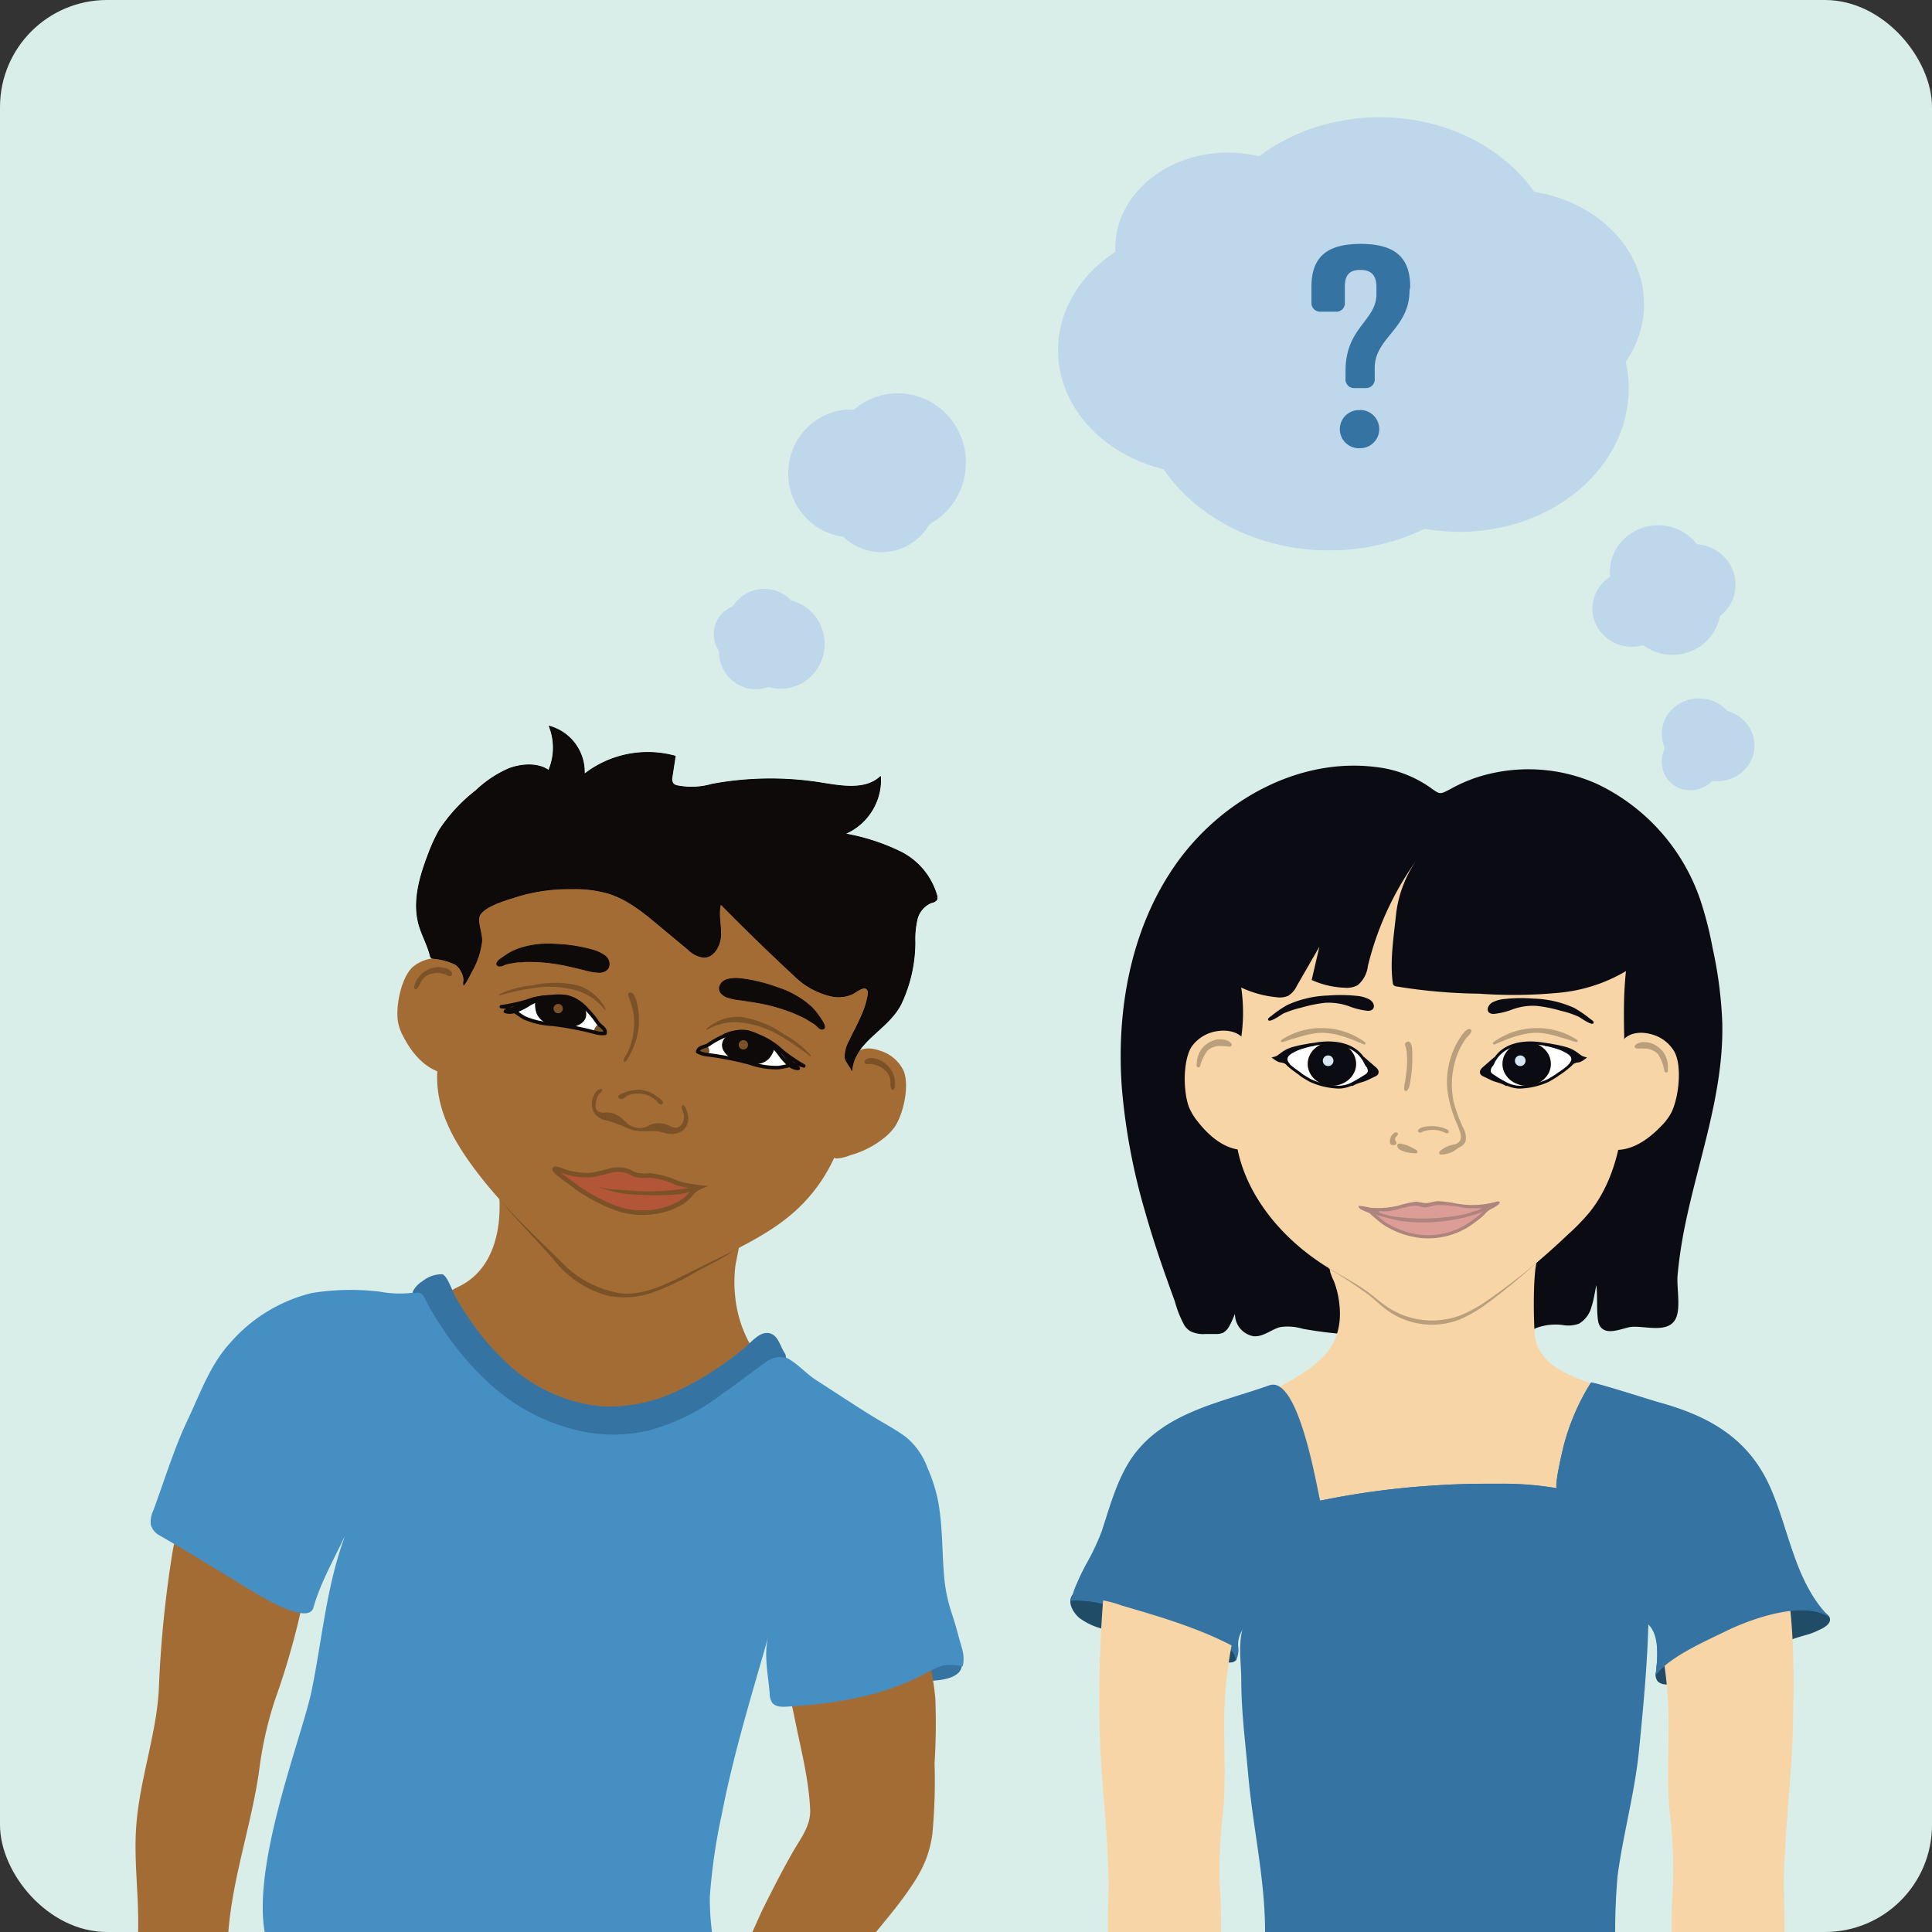 <svg xmlns="http://www.w3.org/2000/svg" viewBox="0 0 250 250"><rect x="0" y="0" width="250" height="250" fill="#333333" stroke="none"/><g id="Layer_2" data-name="Layer 2"><g id="Layer_1-2" data-name="Layer 1"><rect id="Base-8" width="250" height="250" rx="13.85" fill="#d9eee8"/><path id="Path_6523" data-name="Path 6523" d="M214.48,217.53c1.36,1.5,6.25-1.2,7.52-1.65a64.09,64.09,0,0,1,7.26-2.62c.9-.32,1.71-.79,2.62-1.12.64-.24,1.3-.43,2-.62a8.78,8.78,0,0,0,1.56-.63,3.61,3.61,0,0,0,.91-.53c.39-.33.63-.78.3-1.23a2.63,2.63,0,0,0-1.26-.8,10.59,10.59,0,0,0-5.32-.26c-2.33.47-4.51,1.5-6.81,2.08a20.1,20.1,0,0,0-5.56,2.32,9.07,9.07,0,0,0-2.44,2c-.46.58-1.28,2-.95,2.72A1.38,1.38,0,0,0,214.48,217.53Z" fill="#204c68"/><path id="Path_6525" data-name="Path 6525" d="M139.68,209.37a8.52,8.52,0,0,0,3.09,1.42q4.15,1.26,8.36,2.32c1.56.4,3.56.53,5,1.2,1.11.52,5,1.93,3.56-.84a6.83,6.83,0,0,0-1.6-1.75,13,13,0,0,0-4-2.11,57.14,57.14,0,0,0-10.08-3c-1-.2-4-1.21-4.93-.54C137.89,207,138.76,208.6,139.68,209.37Z" fill="#204c68"/><path id="Path_6527" data-name="Path 6527" d="M206.57,101.61A25.63,25.63,0,0,1,220,117a46.85,46.85,0,0,1,1.42,5.69,54.29,54.29,0,0,1,1.25,9.58c.23,8.95-3,17.46-4.78,26.1a59.33,59.33,0,0,0-1,6.61c-.14,1.52.4,4.09-.17,5.45-.89,2.14-4.29.73-6,1.14-1.5.36-3.52,1.23-3.77-.87-.21-1.7.05-3.68-.35-5.3-.36,1.14-.44,2.44-.84,3.63a3.37,3.37,0,0,1-1.5,2.07,3.72,3.72,0,0,1-1.87.19,7.42,7.42,0,0,0-3.76.41,3.48,3.48,0,0,1-1.54.6,3,3,0,0,1-.89-.23,10,10,0,0,0-3.53-.15c-1.26.05-2.52.11-3.77.18-2.47.12-4.92.26-7.38.39a53.08,53.08,0,0,1-12.9-.73,6.9,6.9,0,0,0-3-.22c-1.17.29-2.17,1.27-3.38,1.18a2.72,2.72,0,0,1-2.22-2.3,8.11,8.11,0,0,1,.34-3.39,13.45,13.45,0,0,1-1.46,4.49,2,2,0,0,1-.72.77,2.11,2.11,0,0,1-.89.14h-1.33a3.58,3.58,0,0,1-1.82-.33,2.35,2.35,0,0,1-.7-.67,13.86,13.86,0,0,1-1.23-3.08q-.7-1.92-1.38-3.84c-.89-2.56-1.73-5.15-2.47-7.76a80.75,80.75,0,0,1-3-15.94c-.74-10,1.12-20.55,6.9-28.8S168.05,98.19,178,99.44a15,15,0,0,1,7,2.65c1.37,1,1.41.9,2.92.1a19.71,19.71,0,0,1,3.44-1.48A21.55,21.55,0,0,1,206.57,101.61Z" fill="#0a0b13" stroke="#0a0b13" stroke-miterlimit="10" stroke-width="0.38"/><path id="Path_6528" data-name="Path 6528" d="M171.2,175.58c-2.24,2.33-5.66,3.8-8.45,5.38a3.83,3.83,0,0,0-1.53,1.26c-1.26,2.14,3.73,3.21,5,3.93a6,6,0,0,1,2.67,2.94c.42,1.43-.23,3,.32,4.57a5,5,0,0,0,2.52,2.79c1.25.6,2.3.2,3.55.4s2.33.76,3.49,1c4.92,1.06,10.08,1.69,15,.51a16.8,16.8,0,0,0,8.79-5.14c.83-1,1.51-3.24,2.49-3.86,1.38-.9,3.4-.41,4.1-2.07.87-2.05,1-4.92-.7-6.57a11.33,11.33,0,0,0-3.76-2.14c-2.54-1-5.23-2.23-6-5.2-.26-1-.47-10.71.55-10.75a84.32,84.32,0,0,1-10.78-.24c-1.73-.15-3.46-.35-5.2-.4a64.65,64.65,0,0,0-7.09.28,9.4,9.4,0,0,0-1.83.27c-.24.07-.45.23-.68.3s-.54,0-.76.19a1.58,1.58,0,0,1-.15.12.63.63,0,0,1-.22.07l-.82.15a3.51,3.51,0,0,1,.42,1.24,8.51,8.51,0,0,0,.49,1.21,12.39,12.39,0,0,1,.44,1.43C173.9,171,173.06,173.65,171.2,175.58Z" fill="#f7d5a7"/><path id="Path_6529" data-name="Path 6529" d="M199.25,163a73.76,73.76,0,0,1-6.81,5.66,17.56,17.56,0,0,1-3.55,2.08,9.89,9.89,0,0,1-9.39-1.2c-.8-.58-1.51-1.27-2.28-1.9a61.35,61.35,0,0,0-5.33-3.52l-.06,0" fill="#b99f7c"/><path id="Path_6530" data-name="Path 6530" d="M157.59,133.42a4.9,4.9,0,0,0-3.38,2c-1.16,1.79-1.11,5.77-.38,7.78a7.38,7.38,0,0,0,1.14,1.91c1.48,1.9,3.48,3.6,5.8,3.69a24,24,0,0,1,.44-11.51C162.1,134.25,159.86,133.09,157.59,133.42Z" fill="#f7d5a7"/><path id="Path_6531" data-name="Path 6531" d="M213.52,133.79a4.89,4.89,0,0,1,3.16,2.32c1,1.9.55,5.85-.37,7.78a7,7,0,0,1-1.32,1.79c-1.66,1.75-3.81,3.25-6.12,3.11a24,24,0,0,0,.67-11.49C209,134.18,211.29,133.24,213.52,133.79Z" fill="#f7d5a7"/><path id="Path_6532" data-name="Path 6532" d="M210.46,125.17c-.68,5.44-.06,11-.21,16.42s-1.2,11.22-4.7,15.44a28.67,28.67,0,0,1-2.73,2.78,87,87,0,0,1-10.38,8.49,17.72,17.72,0,0,1-3.55,1.94,10.47,10.47,0,0,1-9.39-1.13c-.8-.54-1.51-1.18-2.28-1.76-1.66-1.26-3.55-2.2-5.33-3.29-6.34-3.88-11.6-10.32-12.07-17.73a34.45,34.45,0,0,1,.2-5.28l.6-6.85a22.22,22.22,0,0,0,0-6.36c-1-4.9,1.73-10,5.46-13.34a26.47,26.47,0,0,1,20.33-6.44c1.21.14,2.4.37,3.6.59a38,38,0,0,1,6.37,1.58,34.63,34.63,0,0,1,4.61,2.28,26.87,26.87,0,0,1,6.85,5A9.71,9.71,0,0,1,210.46,125.17Z" fill="#f7d5a7"/><path id="Path_6533" data-name="Path 6533" d="M211.76,124.78a20.67,20.67,0,0,1-9.8,3.66,61.17,61.17,0,0,1-10.57.14,70.35,70.35,0,0,1-10.65-.93.62.62,0,0,1-.41-.18.57.57,0,0,1-.11-.33c-.39-2.86.16-6.16.45-9a15.37,15.37,0,0,1,3.17-7.57A39.57,39.57,0,0,0,177,125a3.74,3.74,0,0,1-1.33,2.49,3,3,0,0,1-1.69.32,11.34,11.34,0,0,1-4.25-1l1-4.31-2.92,5.07a3,3,0,0,1-1.12,1.29,2.79,2.79,0,0,1-1.51.18,13.9,13.9,0,0,1-6.05-2.06c-1.34-3.43-.29-7.82,1.74-10.9a25.77,25.77,0,0,1,8.19-7.29,24,24,0,0,1,4.05-2.11,26.68,26.68,0,0,1,9.38-1.28,38.56,38.56,0,0,1,12.09,1.41,41.08,41.08,0,0,1,8.58,4.32,24.79,24.79,0,0,1,6.79,5.39A9.06,9.06,0,0,1,211.76,124.78Z" fill="#0a0b13"/><g id="Group_1240" data-name="Group 1240"><path id="Path_6534" data-name="Path 6534" d="M158.24,134.57a1.58,1.58,0,0,1,1,.42c.22.25,0,.45-.26.39a4.91,4.91,0,0,0-.86-.07,2.51,2.51,0,0,0-1.86.55,5.76,5.76,0,0,0-1,2c0,.1-.1.22-.21.21a.18.18,0,0,1-.15-.13.41.41,0,0,1,0-.22,3.51,3.51,0,0,1,.73-2.09,3.4,3.4,0,0,1,1.82-1.07A2.69,2.69,0,0,1,158.24,134.57Z" fill="#b99f7c" stroke="#b99f7c" stroke-miterlimit="10" stroke-width="0.1"/></g><g id="Group_1241" data-name="Group 1241"><path id="Path_6535" data-name="Path 6535" d="M212.77,134.9a1.61,1.61,0,0,0-1.08.32c-.24.22-.08.44.22.41a5.06,5.06,0,0,1,.87,0,2.53,2.53,0,0,1,1.79.73,5.56,5.56,0,0,1,.84,2.15c0,.1.09.22.19.23a.21.21,0,0,0,.17-.13.5.5,0,0,0,0-.21,3.51,3.51,0,0,0-.53-2.16,3.45,3.45,0,0,0-1.71-1.24A2.94,2.94,0,0,0,212.77,134.9Z" fill="#b99f7c" stroke="#b99f7c" stroke-miterlimit="10" stroke-width="0.1"/></g><path id="Path_6537" data-name="Path 6537" d="M164.65,179.18c3.77-.21,6,15,6.2,15a106,106,0,0,1,15.35-2c2.61-.15,5.23-.21,7.84-.19a42.51,42.51,0,0,1,7.47.58c-.47-.09.76-5.22.88-5.66a29.22,29.22,0,0,1,3.48-8c.12-.19,7.93,2.31,8.69,2.52C221,183.19,226.14,186,229,192.31c2.52,5.6,3.21,12.37,7.7,16.91-3.35-2.19-10.16.26-13.4,1.86-2.74,1.35-7.21,3.27-9.08,5.71,1.39-9.68-3.88-7.73-10.88-6.82s-14.19.58-21.26.21c-5.1-.26-10.19-.6-15.3-.56a25.49,25.49,0,0,0-4.19,0,3.2,3.2,0,0,0-2.14,1.93,3.38,3.38,0,0,0-.23,1.44,3.26,3.26,0,0,1-.31,1.94c-.08-1.92-2.63-2.47-4-3-1.91-.78-3.85-1.5-5.8-2.16a49.58,49.58,0,0,0-9-2.54c-.26,0-2.52-.29-2.59,0a22.32,22.32,0,0,1,2.1-4.87,22.41,22.41,0,0,0,2-4.18c1.1-3.31,2-6.79,4-9.63,4.13-5.75,11.39-7,17.61-9.19A1.56,1.56,0,0,1,164.65,179.18Z" fill="#3574a2"/><path id="Path_6538" data-name="Path 6538" d="M193.5,155.94a1.9,1.9,0,0,0-.39.11l-2.45.89c-.57.2-1.1.46-1.68.65-.32.11-.65.2-1,.29s-.56.22-.84.3a5.59,5.59,0,0,1-2,.21c-.72,0-1.44,0-2.17-.08a11.87,11.87,0,0,1-2-.4c-.5-.13-1-.28-1.49-.46a4.61,4.61,0,0,1-1.33-.57.15.15,0,0,1,0-.19.28.28,0,0,1,.17-.07l2.06-.22a15.82,15.82,0,0,0,1.8-.46,3.28,3.28,0,0,1,1.25,0,2.66,2.66,0,0,0,1,.11,2.15,2.15,0,0,0,.45-.14,6.62,6.62,0,0,1,2.8-.1l2,.21a10.71,10.71,0,0,0,1.87.14l1.56-.14C193.14,156,193.58,155.93,193.5,155.94Z" fill="#db9d95"/><path id="Path_6539" data-name="Path 6539" d="M177.31,156.79a20.82,20.82,0,0,0,1.77,1.49,11,11,0,0,0,4.67,1.7,9.7,9.7,0,0,0,7.11-2.07,9.46,9.46,0,0,0,1-.81,3.6,3.6,0,0,1,1-.86" fill="#db9d95" stroke="#ae847f" stroke-linecap="round" stroke-miterlimit="10" stroke-width="0.41"/><path id="Path_6540" data-name="Path 6540" d="M194.06,155.61c0,.25-.83.71-.95.76a29.6,29.6,0,0,1-3,1,11.8,11.8,0,0,1-1.87.43,22.07,22.07,0,0,1-6.93.2,27.52,27.52,0,0,1-2.68-.65,9.5,9.5,0,0,1-2.49-.84c-.17-.1-.38-.29-.33-.48a8.83,8.83,0,0,1,1.44.24,11.54,11.54,0,0,0,3.66-.25,14.08,14.08,0,0,1,2.38-.53,11.17,11.17,0,0,0,1.18.19c.61,0,1.13-.27,1.73-.25a17.75,17.75,0,0,1,2.07.27,11.47,11.47,0,0,0,5.4-.21.39.39,0,0,1,.28,0A.1.1,0,0,1,194.06,155.61Zm-2.35.79v0a.16.16,0,0,0-.15-.06c-.49,0-1,0-1.47,0a9.89,9.89,0,0,1-1.33-.18,14.2,14.2,0,0,0-2.68-.23c-.62,0-1.19.34-1.79.31-.34,0-.63-.2-1-.23a3.91,3.91,0,0,0-1,.12c-.9.18-1.74.48-2.65.6a5.77,5.77,0,0,1-.83,0c-.1,0-.45-.08-.35.13,0,.05.18.11.24.14a4.63,4.63,0,0,0,.61.17c.24.09.48.13.72.2a4.25,4.25,0,0,0,.61.08c.57.08,1.14.13,1.72.17a26.48,26.48,0,0,0,3.45,0c.85-.06,1.7-.15,2.55-.28.43-.07.85-.15,1.28-.24a4.67,4.67,0,0,0,1-.33A4.92,4.92,0,0,0,191.71,156.4Z" fill="#ae847f"/><path id="Path_6541" data-name="Path 6541" d="M177,130.8a9.15,9.15,0,0,1-2.35-.56,7.9,7.9,0,0,0-3.16-.48,18.12,18.12,0,0,0-3.18.65,12.28,12.28,0,0,0-2.31.77c-.16.09-1.94,1.38-1.92.7,0-.14.34-.35.45-.43a13.89,13.89,0,0,1,2.06-1.41,13.72,13.72,0,0,1,5.27-1.22,20.33,20.33,0,0,1,3.74.05,4.14,4.14,0,0,1,1.64.48C178,129.83,178,130.81,177,130.8Z" fill="#0a0b13"/><g id="Group_1242" data-name="Group 1242"><path id="Path_6542" data-name="Path 6542" d="M186.59,149.4c-.14,0-.3,0-.35-.16s.06-.25.16-.35a3.69,3.69,0,0,1,1.83-.8c1.36-.43.67-1.69.31-2.64a16.07,16.07,0,0,1-1.24-4.3,10.61,10.61,0,0,1,1-5.76c.19-.39,1.39-2.64,2-2.18.4.31-.52,1-.7,1.3a9,9,0,0,0-1,1.89,11,11,0,0,0-.5,6.15,18.47,18.47,0,0,0,1.23,3.38,2.67,2.67,0,0,1,.33,1.68,1.28,1.28,0,0,1-.75.81c-.35.19-.5.37-.88.59A3.86,3.86,0,0,1,186.59,149.4Z" fill="#b99f7c"/></g><path id="Path_6543" data-name="Path 6543" d="M182.67,136.32c0,.31,0,.57,0,.67a15.23,15.23,0,0,1-.39,3.56c0,.14-.34.87-.5.4a3.39,3.39,0,0,1,.12-.95c.05-.37.1-.74.14-1.1a11.11,11.11,0,0,0,.1-2.23,4.53,4.53,0,0,0-.2-1.31c-.09-.22-.07-.4.18-.48C182.67,134.69,182.67,136,182.67,136.32Z" fill="#b99f7c" stroke="#b99f7c" stroke-miterlimit="10" stroke-width="0.16"/><path id="Path_6544" data-name="Path 6544" d="M187.45,146.53s0,0,0,0a.23.23,0,0,1-.25.11.63.63,0,0,1-.27-.1,3.66,3.66,0,0,0-1.66-.33,3.58,3.58,0,0,0-.86.13c-.19,0-.57.3-.76.21-.45-.23.11-.58.35-.66a4.77,4.77,0,0,1,3.16.22,1,1,0,0,1,.24.15A.27.27,0,0,1,187.45,146.53Z" fill="#b99f7c"/><path id="Path_6545" data-name="Path 6545" d="M181.28,148a4.61,4.61,0,0,1,1.47.52c.16.09.54.25.63.4a.24.24,0,0,1-.08.32.28.28,0,0,1-.13,0,5,5,0,0,1-1.43-.22c-.34-.12-.76-.23-.9-.61S181,147.93,181.28,148Z" fill="#b99f7c"/><path id="Path_6546" data-name="Path 6546" d="M179.93,147.62a1.34,1.34,0,0,1,.5-.94c.12-.07.28-.11.37,0s-.28.39-.33.55a.57.57,0,0,0,.09.52c.08.15.1.29-.12.33C180,148.17,179.91,147.93,179.93,147.62Z" fill="#b99f7c" stroke="#b99f7c" stroke-miterlimit="10" stroke-width="0.16"/><path id="Path_6547" data-name="Path 6547" d="M193.3,131.2a9,9,0,0,0,2.35-.56,7.75,7.75,0,0,1,3.16-.48,17.92,17.92,0,0,1,3.18.64,12,12,0,0,1,2.32.78c.16.08,1.94,1.38,1.91.7,0-.15-.34-.35-.44-.43a14.59,14.59,0,0,0-2.07-1.42,13.62,13.62,0,0,0-5.26-1.21,19.47,19.47,0,0,0-3.74.05,4.13,4.13,0,0,0-1.65.47C192.33,130.23,192.24,131.21,193.3,131.2Z" fill="#0a0b13"/><g id="Group_1244" data-name="Group 1244"><g id="Group_1243" data-name="Group 1243"><path id="Path_6548" data-name="Path 6548" d="M202.45,136.12a10.26,10.26,0,0,0-2.67-1.11,6.73,6.73,0,0,0-5.35.88,3.81,3.81,0,0,0-1,1.26c-.09.17-.1.37-.18.55s-.25.44-.37.66-.16.32,0,.46a.55.55,0,0,0,.18.16,8.86,8.86,0,0,0,1.28.8c.34.15.67.31,1,.49a3.32,3.32,0,0,0,1.76.27c.49,0,1-.13,1.45-.19a5.94,5.94,0,0,0,2.21-.65,10,10,0,0,0,1.73-1.23c.38-.35,1.12-.7,1.12-1.3S202.84,136.33,202.45,136.12Z" fill="#fff"/><ellipse id="Ellipse_1058" data-name="Ellipse 1058" cx="197.55" cy="137.67" rx="2.95" ry="2.64" fill="#0a0b13" stroke="#0f0a0a" stroke-miterlimit="10" stroke-width="0.37"/><path id="Path_6549" data-name="Path 6549" d="M201.31,139.24c-.33.2-.66.41-1,.59a9.38,9.38,0,0,1-3.33.83,3.21,3.21,0,0,1-1.07-.07,3.83,3.83,0,0,1-1-.35c-.48-.26-1-.53-1.41-.82s-.77-.4-.78-.84a1.08,1.08,0,0,1,.12-.5c.06-.13.18-.22.25-.34s.17-.38.28-.55a4.45,4.45,0,0,1,.81-1c1.55-1.37,4-1.44,6-1l.55.13c1.06.32,2.53.57,3.16,1.59a.21.21,0,0,1,0,.24,1.07,1.07,0,0,1-.19.18,6.26,6.26,0,0,0-.52.51,12.76,12.76,0,0,1-1.29,1C201.62,139,201.48,139.13,201.31,139.24Z" fill="none" stroke="#0a0b13" stroke-linecap="round" stroke-linejoin="round" stroke-width="0.37"/><path id="Path_6550" data-name="Path 6550" d="M200,135.16c.3,0,.6.07.9.13a13.24,13.24,0,0,1,1.42.3,4.49,4.49,0,0,1,1.29.5c.28.17.54.37.81.57a1.68,1.68,0,0,0,.54.26,2.21,2.21,0,0,1-.36.23l-.2.1a1.61,1.61,0,0,1-.33.06,2.07,2.07,0,0,0-.71.28c-.06,0-.21.26-.14.15a1.57,1.57,0,0,0,.29-.56.88.88,0,0,0-.23-.69,2.21,2.21,0,0,0-.61-.44,8.48,8.48,0,0,0-2-.8" fill="#0a0b13" stroke="#0a0b13" stroke-linecap="round" stroke-miterlimit="10" stroke-width="0.37"/><path id="Path_6551" data-name="Path 6551" d="M192.59,138.89a.87.87,0,0,1,0-.74c.13-.27.39-.41.52-.66a.64.64,0,0,0,.08-.14s0-.11,0-.16l-1.14,1a1.18,1.18,0,0,0-.3.33.38.38,0,0,0,0,.41.64.64,0,0,0,.25.18l1,.48c.5.25,1.06.32,1.56.56l.39.19" fill="#0a0b13" stroke="#0a0b13" stroke-linecap="round" stroke-miterlimit="10" stroke-width="0.37"/><circle id="Ellipse_1059" data-name="Ellipse 1059" cx="196.72" cy="137.26" r="0.69" fill="#d7e7f1"/></g><path id="Path_6552" data-name="Path 6552" d="M193.34,135c2-.85,4.09-1.72,6.29-1.47a13.88,13.88,0,0,1,1.81.39q1.27.36,2.55.78a9.13,9.13,0,0,0-5.35-1.5A9.29,9.29,0,0,0,193.34,135Z" fill="#b99f7c" stroke="#b99f7c" stroke-linecap="round" stroke-linejoin="round" stroke-width="0.32"/></g><g id="Group_1246" data-name="Group 1246"><g id="Group_1245" data-name="Group 1245"><path id="Path_6553" data-name="Path 6553" d="M167.45,136.12a10.26,10.26,0,0,1,2.67-1.11,6.71,6.71,0,0,1,5.34.88,3.5,3.5,0,0,1,1,1.26c.09.17.1.37.19.55s.25.44.37.66.15.32,0,.46a.55.55,0,0,1-.18.16,8.86,8.86,0,0,1-1.28.8c-.34.15-.67.31-1,.49a3.36,3.36,0,0,1-1.77.27c-.48,0-1-.13-1.45-.19a5.94,5.94,0,0,1-2.21-.65,10.37,10.37,0,0,1-1.72-1.23c-.39-.35-1.12-.7-1.12-1.3S167.06,136.33,167.45,136.12Z" fill="#fff"/><ellipse id="Ellipse_1060" data-name="Ellipse 1060" cx="172.35" cy="137.67" rx="2.95" ry="2.64" fill="#0a0b13" stroke="#0f0a0a" stroke-miterlimit="10" stroke-width="0.37"/><path id="Path_6554" data-name="Path 6554" d="M168.59,139.24c.33.2.66.41,1,.59a9.33,9.33,0,0,0,3.32.83,3.27,3.27,0,0,0,1.08-.07,4,4,0,0,0,1-.35c.48-.26.95-.53,1.41-.82.31-.2.77-.4.78-.84a1.23,1.23,0,0,0-.12-.5c-.07-.13-.18-.22-.25-.34s-.18-.38-.29-.55a4.18,4.18,0,0,0-.81-1c-1.54-1.37-4-1.44-5.94-1l-.55.13c-1.06.32-2.53.57-3.16,1.59a.21.21,0,0,0,0,.24.81.81,0,0,0,.19.18,6.14,6.14,0,0,1,.51.51,12.87,12.87,0,0,0,1.3,1C168.27,139,168.42,139.13,168.59,139.24Z" fill="none" stroke="#0a0b13" stroke-linecap="round" stroke-linejoin="round" stroke-width="0.37"/><path id="Path_6555" data-name="Path 6555" d="M169.92,135.16c-.3,0-.6.07-.9.13a13.78,13.78,0,0,0-1.42.3,4.61,4.61,0,0,0-1.29.5c-.28.17-.54.37-.81.57a1.5,1.5,0,0,1-.54.26,3.61,3.61,0,0,0,.36.23l.2.1a1.91,1.91,0,0,0,.33.06,2,2,0,0,1,.72.28c.06,0,.21.26.13.15a1.55,1.55,0,0,1-.28-.56.85.85,0,0,1,.23-.69,2.21,2.21,0,0,1,.61-.44,8.32,8.32,0,0,1,2-.8" fill="#0a0b13" stroke="#0a0b13" stroke-linecap="round" stroke-miterlimit="10" stroke-width="0.37"/><path id="Path_6556" data-name="Path 6556" d="M177.3,138.89a.81.81,0,0,0,0-.74c-.12-.27-.38-.41-.52-.66,0,0-.05-.09-.08-.14a.94.94,0,0,0,0-.16l1.15,1a1.18,1.18,0,0,1,.3.33.4.4,0,0,1,0,.41.72.72,0,0,1-.25.18l-1,.48c-.5.25-1.06.32-1.56.56l-.39.19" fill="#0a0b13" stroke="#0a0b13" stroke-linecap="round" stroke-miterlimit="10" stroke-width="0.37"/><circle id="Ellipse_1061" data-name="Ellipse 1061" cx="171.86" cy="137.26" r="0.69" fill="#d7e7f1"/></g><path id="Path_6557" data-name="Path 6557" d="M176.55,135c-2-.85-4.08-1.72-6.28-1.47a14,14,0,0,0-1.82.39c-.85.24-1.7.5-2.54.78a9.11,9.11,0,0,1,5.34-1.5A9.26,9.26,0,0,1,176.55,135Z" fill="#b99f7c" stroke="#b99f7c" stroke-linecap="round" stroke-linejoin="round" stroke-width="0.32"/></g><g id="Group_1247" data-name="Group 1247"><ellipse id="Ellipse_1062" data-name="Ellipse 1062" cx="222.16" cy="96.46" rx="4.87" ry="4.64" fill="#bed7ea"/><ellipse id="Ellipse_1063" data-name="Ellipse 1063" cx="218.9" cy="98.38" rx="3.97" ry="3.78" transform="translate(-5.45 183.6) rotate(-45)" fill="#bed7ea"/><ellipse id="Ellipse_1064" data-name="Ellipse 1064" cx="219.85" cy="94.95" rx="4.82" ry="4.58" fill="#bed7ea"/></g><g id="Group_1248" data-name="Group 1248"><ellipse id="Ellipse_1065" data-name="Ellipse 1065" cx="211.2" cy="78.75" rx="5.15" ry="4.96" transform="translate(-4.14 12.16) rotate(-3.27)" fill="#bed7ea"/><ellipse id="Ellipse_1066" data-name="Ellipse 1066" cx="219.09" cy="75.69" rx="5.49" ry="5.28" transform="translate(-3.96 12.6) rotate(-3.27)" fill="#bed7ea"/><ellipse id="Ellipse_1067" data-name="Ellipse 1067" cx="216.44" cy="78.82" rx="6.17" ry="5.93" transform="translate(-4.14 12.46) rotate(-3.27)" fill="#bed7ea"/><ellipse id="Ellipse_1068" data-name="Ellipse 1068" cx="214.54" cy="73.98" rx="6.22" ry="5.99" transform="translate(-3.87 12.34) rotate(-3.27)" fill="#bed7ea"/></g><g id="Group_1249" data-name="Group 1249"><ellipse id="Ellipse_1069" data-name="Ellipse 1069" cx="155.82" cy="45.32" rx="18.91" ry="16.03" fill="#bed7ea"/><ellipse id="Ellipse_1070" data-name="Ellipse 1070" cx="158.87" cy="32.08" rx="14.55" ry="12.33" fill="#bed7ea"/><ellipse id="Ellipse_1071" data-name="Ellipse 1071" cx="178.52" cy="34.9" rx="23.28" ry="19.73" fill="#bed7ea"/><ellipse id="Ellipse_1072" data-name="Ellipse 1072" cx="171.99" cy="50.25" rx="24.73" ry="20.97" fill="#bed7ea"/><ellipse id="Ellipse_1073" data-name="Ellipse 1073" cx="188.85" cy="50.25" rx="21.9" ry="18.57" fill="#bed7ea"/><ellipse id="Ellipse_1074" data-name="Ellipse 1074" cx="195.28" cy="39.37" rx="17.46" ry="14.8" fill="#bed7ea"/><ellipse id="Ellipse_1075" data-name="Ellipse 1075" cx="174.8" cy="43.8" rx="30.97" ry="21.55" fill="#bed7ea"/></g><g id="_" data-name=" " style="isolation:isolate"><g style="isolation:isolate"><path d="M182.39,37.6c0,4.94-4.5,6.09-4.5,10v1.36a1.15,1.15,0,0,1-1.26,1.26h-1.29a1.13,1.13,0,0,1-1.23-1.26V48c0-5.65,4-6.48,4-9.93v-.9c0-1.34-.47-2.24-2.09-2.24s-2,.9-2,2.24v1.94a1.1,1.1,0,0,1-1.22,1.22h-1.84a1.13,1.13,0,0,1-1.26-1.22V37.14c0-3.75,1.84-5.58,6.37-5.58s6.41,1.83,6.41,5.58ZM176,53.05A2.47,2.47,0,0,1,176,58a2.47,2.47,0,1,1,0-4.93Z" fill="#3574a2"/></g></g><path id="Path_6558" data-name="Path 6558" d="M120.2,214.56a5,5,0,0,0-.5,1.35,1.74,1.74,0,0,0-.1.78,1.27,1.27,0,0,0,1.39.77c1.21-.1,3.46-.44,3.48-2.06,0-.65-.39-.89-1.19-1.19a3.38,3.38,0,0,0-2.38-.19A1.48,1.48,0,0,0,120.2,214.56Z" fill="#3574a2"/><path id="Path_6561" data-name="Path 6561" d="M95.89,160.09s-.69,3.42-.73,3.7a17.6,17.6,0,0,0,0,4.23,16,16,0,0,0,.61,2.91A15.33,15.33,0,0,0,98,175.41c1,1.39,2.34,2.25,1,4s-4.15,2.7-6.09,3.8a27,27,0,0,1-16.73,3.2A30.65,30.65,0,0,1,56,174.12a5.21,5.21,0,0,1-1.21-2.55c-.25-2.44,2.39-4,4.6-5.1,4.24-2.05,5.47-6.89,5.23-11.39a2.58,2.58,0,0,0-.32-1.19c1.76.7,3.47,1.53,5.24,2.23,1.36.54,2.73,1.08,4.14,1.51C80.64,159.79,88.61,159.29,95.89,160.09Z" fill="#a46c35"/><path id="Path_6562" data-name="Path 6562" d="M64.2,154.6c2.49,3.24,5.47,6,8.09,9.17a13.23,13.23,0,0,0,6.29,3.88,10.9,10.9,0,0,0,6.06-.47,33.75,33.75,0,0,0,5.62-2.7c1.78-1,3.87-1.83,5.35-3.26" fill="#7b5227"/><path id="Path_6563" data-name="Path 6563" d="M56.72,141.47c.56,3.74,2.64,7.08,4.92,10.1,3.48,4.61,7.67,8.42,11.73,12.45a13.7,13.7,0,0,0,6.75,3.3c2.84.39,5.62-.92,8.19-2.2l4.83-2.4c3.54-1.76,7.13-3.55,10-6.23a21.08,21.08,0,0,0,6.61-13.44c.28-3.05-.1-6.23,1-9.09.54-1.37,1.41-2.64,1.59-4.1.36-3-2.24-5.47-4.72-7.2a59.39,59.39,0,0,0-11-6A45.78,45.78,0,0,0,87,113.7a62.59,62.59,0,0,0-7-.69c-2.77-.15-5.49.29-8.2.16s-5.28,1.09-7.62,2.28c-1.42.72-2.94,1.57-3.52,3a6.79,6.79,0,0,0-.19,3.07,11.92,11.92,0,0,1,0,4.61,41,41,0,0,1-1.81,3.93C57.28,133.68,56.14,137.56,56.72,141.47Z" fill="#a46c35"/><path id="Path_6564" data-name="Path 6564" d="M57.08,124a5,5,0,0,0-3.7,1.15c-1.49,1.41-2.21,5.09-1.88,7.09a6.54,6.54,0,0,0,.75,2c1.08,2.06,2.71,4,5,4.6a21.27,21.27,0,0,1,2.67-10.52C61.35,125.68,59.37,124.14,57.08,124Z" fill="#a46c35"/><path id="Path_6565" data-name="Path 6565" d="M114,136a4.94,4.94,0,0,1,2.92,2.55c.8,1.89,0,5.55-1.13,7.25a7.21,7.21,0,0,1-1.49,1.53,12,12,0,0,1-4.27,2.15,5.44,5.44,0,0,1-1.81.43,6.85,6.85,0,0,1-1.45-.61c1.6-.81,2.11-2.8,2.44-4.56C109.82,141.54,108.45,134,114,136Z" fill="#a46c35"/><path id="Path_6566" data-name="Path 6566" d="M60.94,125.84a10.46,10.46,0,0,0,1.38-4c.08-1.07-.71-2.71-.22-3.49.8-1.26,3.73-2,5.09-2.45A23.09,23.09,0,0,1,74,115a15.58,15.58,0,0,1,4.8.6c2.53.8,4.63,2.55,6.66,4.26l3.61,3a3.4,3.4,0,0,0,2,1c1.34,0,2.14-1.56,2.18-2.9s-.37-2.7,0-4q4.69,4.77,9.6,9.33a9.84,9.84,0,0,0,4.8,2.6,4.35,4.35,0,0,0,2.66-.3c.47-.24,1.73-1.3,2-.37a1.7,1.7,0,0,1,0,.71c-.38,2.09-1.48,3.84-2.37,5.74a4.45,4.45,0,0,0-.58,2.13c0,.53.88,1.45.86,1.71.34-3.83,4.71-5.24,6.39-8.65a18.78,18.78,0,0,0,1.78-7.87,11.49,11.49,0,0,1,.27-3,3.13,3.13,0,0,1,1.87-2.2,1.11,1.11,0,0,0,.66-.34.84.84,0,0,0,0-.66,9.1,9.1,0,0,0-4.73-5.59,27.16,27.16,0,0,0-7.15-2.3,7.61,7.61,0,0,0,4.63-7.41c-1.94,1.81-5,1.25-7.63.83a41.48,41.48,0,0,0-14.19.17,9.44,9.44,0,0,1-4.54.18.94.94,0,0,1-.51-.31,1.12,1.12,0,0,1-.11-.84l.41-2.67a13.34,13.34,0,0,0-11.77,2.35,6.14,6.14,0,0,0-4.53-6.23A7.47,7.47,0,0,1,71,99.7c-1.4-1-3.53-.84-5.13-.24a14.61,14.61,0,0,0-4.27,2.84,21.16,21.16,0,0,0-4.72,5.09,20.87,20.87,0,0,0-1.39,3c-1.06,2.77-2,5.76-1.41,8.67.32,1.65,1.21,3,1.6,4.62a.5.5,0,0,0,.08.2A.48.48,0,0,0,56,124a8.22,8.22,0,0,1,3,.81,2.75,2.75,0,0,1,.8,1.05,2.42,2.42,0,0,1,.22.69,2.26,2.26,0,0,1,0,.45,1,1,0,0,0,0,.45,3.92,3.92,0,0,0,.33-.5A12,12,0,0,0,60.94,125.84Z" fill="#0f0a0a" stroke="#000" stroke-linecap="round" stroke-linejoin="round" stroke-width="0.1"/><g id="Group_1251" data-name="Group 1251"><g id="Group_1250" data-name="Group 1250"><path id="Path_6567" data-name="Path 6567" d="M57.48,125.27a1.43,1.43,0,0,1,.93.53c.09.17.09.44-.14.48s-.48-.17-.68-.24a3,3,0,0,0-2,0,2.14,2.14,0,0,0-.95.68c-.28.35-.36.78-.65,1.12a.34.34,0,0,1-.2.13c-.2,0-.17-.27-.14-.38a3.28,3.28,0,0,1,1.75-2.1A3.17,3.17,0,0,1,57.48,125.27Z" fill="#7b5227" stroke="#7b5227" stroke-miterlimit="10" stroke-width="0.07"/></g></g><path id="Path_6568" data-name="Path 6568" d="M88.4,145.28a1.85,1.85,0,0,0,.14-1.11,4.67,4.67,0,0,0-.23-.66c-.09-.26,0-.62.24-.33a2.54,2.54,0,0,1,.37,1,1.94,1.94,0,0,1-.62,2.08,2.39,2.39,0,0,1-1.7.4c-.62-.06-1.2-.34-1.8-.35s-1.21,0-1.81,0a3.61,3.61,0,0,1-.73-.07,5.29,5.29,0,0,1-1.34-.45,8.78,8.78,0,0,0-.85-.33,9.7,9.7,0,0,0-1.49-.51,2.51,2.51,0,0,1-1.49-.77,2.1,2.1,0,0,1-.42-1.59,2.73,2.73,0,0,1,.44-1.2.84.84,0,0,1,.47-.38c.31-.07.43.07.15.28a1.57,1.57,0,0,0-.38.43,2.73,2.73,0,0,0-.3,1,1.33,1.33,0,0,0,.07.9,1.2,1.2,0,0,0,1.14.4,2.83,2.83,0,0,1,1.93.55c.58.4,1,1.07,1.66,1.27a2.6,2.6,0,0,0,1.9,0,2.51,2.51,0,0,1,1.12-.42,3.08,3.08,0,0,1,1.5.2c.51.22,1,.56,1.57.21A1.2,1.2,0,0,0,88.4,145.28Z" fill="#7b5227" stroke="#7b5227" stroke-linecap="round" stroke-linejoin="round" stroke-width="0.12"/><path id="Path_6569" data-name="Path 6569" d="M82.4,134.25a10.16,10.16,0,0,1-1.27,2.9c-.22.36-.62.33-.39-.14s.43-.7.58-1.07a9.15,9.15,0,0,0,.65-4.85,14,14,0,0,0-.62-2.1c-.07-.2-.16-.46.11-.55.8-.24,1.11,2,1.17,2.47A8.73,8.73,0,0,1,82.4,134.25Z" fill="#7b5227"/><path id="Path_6570" data-name="Path 6570" d="M85.74,142.73a.18.18,0,0,1-.06.09.32.32,0,0,1-.3,0c-.15-.06-.23-.23-.34-.35a3.07,3.07,0,0,0-.38-.34,3.24,3.24,0,0,0-.88-.47,3.66,3.66,0,0,0-2-.13,2.3,2.3,0,0,0-.68.24c-.19.1-.34.25-.53.35a.41.41,0,0,1-.34,0,.23.23,0,0,1-.16-.27c.07-.16.44-.28.59-.35s.52-.19.78-.27a4.54,4.54,0,0,1,1.64-.12,4.2,4.2,0,0,1,1.66.66C84.94,141.94,85.81,142.43,85.74,142.73Z" fill="#7b5227" stroke="#7b5227" stroke-linecap="round" stroke-linejoin="round" stroke-width="0.12"/><g id="Group_1253" data-name="Group 1253"><g id="Group_1252" data-name="Group 1252"><path id="Path_6571" data-name="Path 6571" d="M113.14,137a1.47,1.47,0,0,0-1.07.11c-.15.12-.26.37-.06.5s.51,0,.72.06a3,3,0,0,1,1.86.83,2.19,2.19,0,0,1,.6,1c.11.44,0,.86.14,1.29a.34.34,0,0,0,.13.2c.17.1.26-.17.28-.29a3.25,3.25,0,0,0-2.6-3.7Z" fill="#7b5227" stroke="#7b5227" stroke-miterlimit="10" stroke-width="0.07"/></g></g><g id="Group_1254" data-name="Group 1254"><path id="Path_6574" data-name="Path 6574" d="M76.3,151.91c.84-.15,1.67-.35,2.49-.58a4,4,0,0,1,2.53.14c.22.11.43.25.66.34a5,5,0,0,0,1.93.13c2.45,0,4.65,1.75,7.09,1.71-.65-.14-1.2.41-1.67.85a9.76,9.76,0,0,1-9.25,1.89,21.08,21.08,0,0,1-6.43-3.55c-.48-.35-3.26-2.25-1.35-1.64A9.59,9.59,0,0,0,76.3,151.91Z" fill="#b35537"/><path id="Path_6575" data-name="Path 6575" d="M87.62,153.08a16.84,16.84,0,0,0,2.88.56c-.92.4-1.26,1.25-2.06,1.78a8.62,8.62,0,0,1-2.63,1.16,10.54,10.54,0,0,1-5.6-.08A21.2,21.2,0,0,1,73.78,153c-.48-.35-3.26-2.25-1.35-1.64a9.45,9.45,0,0,0,4,.7,23.61,23.61,0,0,0,2.49-.57,3.85,3.85,0,0,1,2.53.14c.23.11.43.25.67.34a5,5,0,0,0,1.93.13A10.62,10.62,0,0,1,87.62,153.08Z" fill="none" stroke="#7b5227" stroke-linecap="round" stroke-miterlimit="10" stroke-width="0.59"/><path id="Path_6576" data-name="Path 6576" d="M90.2,153.84a7.71,7.71,0,0,1-3.27.75,27.92,27.92,0,0,1-4.09,0,14.58,14.58,0,0,1-5.53-1.06c.52.11,1,.27,1.57.34s1.05.07,1.57.11c1.08.09,2.17.17,3.26.18a29.58,29.58,0,0,0,3-.13c.45,0,.89-.1,1.33-.15l1.42-.17c.22,0,1-.26,1.14-.13A1.78,1.78,0,0,1,90.2,153.84Z" fill="#7b5227"/></g><g id="Group_1261" data-name="Group 1261"><path id="Path_6577" data-name="Path 6577" d="M97.89,127a20.48,20.48,0,0,1,2.77.82,11.75,11.75,0,0,1,4.31,2.47c.2.21.4.42.59.64a14.75,14.75,0,0,1,.87,1.25c.16.25.56,1-.1,1a.93.93,0,0,1-.5-.31c-.12-.09-.19-.2-.31-.29a3.75,3.75,0,0,0-.36-.24l-.9-.55c-.28-.16-.6-.3-.9-.44l-.59-.26A24.15,24.15,0,0,0,99.35,130c-1.14-.26-2.3-.42-3.46-.6A7.39,7.39,0,0,1,94,129c-.6-.27-1-.73-.89-1.25a1.33,1.33,0,0,1,1-1,4.53,4.53,0,0,1,1.68-.11A17.57,17.57,0,0,1,97.89,127Z" fill="#0f0a0a" stroke="#0f0a0a" stroke-miterlimit="10" stroke-width="0.1"/><g id="Group_1260" data-name="Group 1260"><g id="Group_1256" data-name="Group 1256"><path id="Path_6578" data-name="Path 6578" d="M104,137.93a23.24,23.24,0,0,1-3.51-2.49,10.37,10.37,0,0,0-3.82-1.67,5.57,5.57,0,0,0-3.27.43,10.73,10.73,0,0,0-1.75,1c-.44.3-1.24.24-1.37.9a3.24,3.24,0,0,0,1.25.38A39.08,39.08,0,0,1,97,137.55a10.59,10.59,0,0,0,3.65.6C101.74,138.06,103,137.49,104,137.93Z" fill="#fff"/><path id="Path_6579" data-name="Path 6579" d="M95.73,137.24c1.28.34,2.54.75,3.62-.19.4-.35,1.08-1.49.71-2s-1.1-.6-1.51-.76a8.59,8.59,0,0,0-1.85-.5,5,5,0,0,0-1.55,0c-.23,0-1.18.22-1.23.49a1.31,1.31,0,0,0-.27,1.6A2.74,2.74,0,0,0,95.73,137.24Z" fill="#0f0a0a" stroke="#0f0a0a" stroke-miterlimit="10" stroke-width="0.12"/><path id="Path_6580" data-name="Path 6580" d="M104.83,136.59a33.81,33.81,0,0,0-4-2.72,12.58,12.58,0,0,0-4.68-1.6,7.18,7.18,0,0,0-4.65.89,5.86,5.86,0,0,1,4.43-1.48,12.79,12.79,0,0,1,5.42,2.19A12.56,12.56,0,0,1,104.83,136.59Z" fill="#7b5227" stroke="#7b5227" stroke-linecap="round" stroke-linejoin="round" stroke-width="0.16"/><circle id="Ellipse_1076" data-name="Ellipse 1076" cx="96.19" cy="135.2" r="0.55" fill="#7b5227" stroke="#7b5227" stroke-linecap="round" stroke-linejoin="round" stroke-width="0.11"/><g id="Group_1255" data-name="Group 1255"><path id="Path_6581" data-name="Path 6581" d="M91.78,136.14a1.06,1.06,0,0,0-.22-.75c-.19-.17-.33-.07-.54,0s-.94.45-.71.61a2.36,2.36,0,0,0,.8.3,2.54,2.54,0,0,0,.55,0A.3.3,0,0,0,91.78,136.14Z" fill="#7b5227"/><path id="Path_6582" data-name="Path 6582" d="M102.12,136.82a.43.43,0,0,0-.24.16,1.12,1.12,0,0,0-.17.46c-.14.69.47.37.89.31a2.68,2.68,0,0,1,1.43.12,6.89,6.89,0,0,1-1.12-.64C102.69,137.08,102.4,136.77,102.12,136.82Z" fill="#7b5227"/></g><path id="Path_6583" data-name="Path 6583" d="M104,137.93a23.24,23.24,0,0,1-3.51-2.49,10.37,10.37,0,0,0-3.82-1.67,5.57,5.57,0,0,0-3.27.43,10.73,10.73,0,0,0-1.75,1c-.44.3-1.24.24-1.37.9a3.24,3.24,0,0,0,1.25.38A39.08,39.08,0,0,1,97,137.55a10.59,10.59,0,0,0,3.65.6C101.74,138.06,103,137.49,104,137.93Z" fill="none" stroke="#0f0a0a" stroke-linecap="round" stroke-linejoin="round" stroke-width="0.46"/><path id="Path_6584" data-name="Path 6584" d="M93.75,134a5.27,5.27,0,0,1,1.46-.45,4.31,4.31,0,0,1,1.6,0,7.53,7.53,0,0,1,4,2.75,8,8,0,0,0,1.41,1.56,1.88,1.88,0,0,0,1.07.4,14.2,14.2,0,0,1-1.2-1.13c-.36-.38-.66-.81-1-1.2A9.38,9.38,0,0,0,98,134" fill="none" stroke="#0f0a0a" stroke-linecap="round" stroke-linejoin="round" stroke-width="0.46"/></g><g id="Group_1259" data-name="Group 1259"><path id="Path_6585" data-name="Path 6585" d="M74.67,122.48a19.79,19.79,0,0,0-2.88-.29,11.78,11.78,0,0,0-4.92.67c-.27.12-.53.23-.78.37-.46.25-.86.55-1.28.83-.24.17-.9.74-.27.94a1.05,1.05,0,0,0,.58-.1c.14-.05.26-.12.4-.16l.42-.09,1-.17c.33,0,.67,0,1-.06l.65,0a22.42,22.42,0,0,1,3.56.31c1.16.18,2.29.48,3.43.75a8,8,0,0,0,1.93.34c.66,0,1.19-.31,1.29-.83a1.32,1.32,0,0,0-.52-1.3,4.65,4.65,0,0,0-1.52-.73A17.19,17.19,0,0,0,74.67,122.48Z" fill="#0f0a0a" stroke="#0f0a0a" stroke-miterlimit="10" stroke-width="0.1"/><g id="Group_1258" data-name="Group 1258"><path id="Path_6586" data-name="Path 6586" d="M64.88,130.27a22.19,22.19,0,0,0,4.19-1,10.46,10.46,0,0,1,4.17-.11,5.51,5.51,0,0,1,2.87,1.64,11.1,11.1,0,0,1,1.25,1.56c.3.45,1.06.69.93,1.35a3.17,3.17,0,0,1-1.3-.12,39.25,39.25,0,0,0-5.48-1.05,10.7,10.7,0,0,1-3.61-.81C67,131.25,66,130.23,64.88,130.27Z" fill="#fff"/><path id="Path_6587" data-name="Path 6587" d="M72.82,132.76c-1.31-.17-2.64-.26-3.28-1.54-.24-.48-.44-1.79.1-2.13a3.87,3.87,0,0,1,1.69-.13,9.31,9.31,0,0,1,1.9.23,5.3,5.3,0,0,1,1.44.58c.2.12,1,.65,1,.92a1.32,1.32,0,0,1-.35,1.58A2.75,2.75,0,0,1,72.82,132.76Z" fill="#0f0a0a" stroke="#0f0a0a" stroke-miterlimit="10" stroke-width="0.12"/><path id="Path_6588" data-name="Path 6588" d="M64.64,128.73a31.48,31.48,0,0,1,4.72-1,12.8,12.8,0,0,1,4.93.28,7.26,7.26,0,0,1,4,2.58,5.9,5.9,0,0,0-3.56-3,12.9,12.9,0,0,0-5.83,0A12.51,12.51,0,0,0,64.64,128.73Z" fill="#7b5227" stroke="#7b5227" stroke-linecap="round" stroke-linejoin="round" stroke-width="0.16"/><circle id="Ellipse_1077" data-name="Ellipse 1077" cx="72.23" cy="130.51" r="0.55" fill="#7b5227" stroke="#7b5227" stroke-linecap="round" stroke-linejoin="round" stroke-width="0.11"/><g id="Group_1257" data-name="Group 1257"><path id="Path_6589" data-name="Path 6589" d="M76.9,133.23a1.1,1.1,0,0,1,.48-.62c.24-.08.34.06.49.23s.7.78.43.83a2.46,2.46,0,0,1-1.38-.19A.31.31,0,0,1,76.9,133.23Z" fill="#7b5227"/><path id="Path_6590" data-name="Path 6590" d="M67.06,130a.43.43,0,0,1,.16.24,1.16,1.16,0,0,1,0,.49c-.13.69-.57.17-.94,0a2.61,2.61,0,0,0-1.38-.43,6.81,6.81,0,0,0,1.28-.18C66.44,130,66.82,129.81,67.06,130Z" fill="#7b5227"/></g><path id="Path_6591" data-name="Path 6591" d="M64.88,130.27a22.19,22.19,0,0,0,4.19-1,10.46,10.46,0,0,1,4.17-.11,5.51,5.51,0,0,1,2.87,1.64,11.1,11.1,0,0,1,1.25,1.56c.3.45,1.06.69.93,1.35a3.17,3.17,0,0,1-1.3-.12,39.25,39.25,0,0,0-5.48-1.05,10.7,10.7,0,0,1-3.61-.81C67,131.25,66,130.23,64.88,130.27Z" fill="none" stroke="#0f0a0a" stroke-linecap="round" stroke-linejoin="round" stroke-width="0.46"/><path id="Path_6592" data-name="Path 6592" d="M75.87,130.54a5.51,5.51,0,0,0-1.19-1,4.25,4.25,0,0,0-1.49-.58,7.56,7.56,0,0,0-4.76,1,8,8,0,0,1-1.89.91,1.81,1.81,0,0,1-1.15,0,13.59,13.59,0,0,0,1.54-.59c.47-.22.91-.5,1.38-.73A9.1,9.1,0,0,1,72,129" fill="none" stroke="#0f0a0a" stroke-linecap="round" stroke-linejoin="round" stroke-width="0.46"/></g></g></g></g><g id="Group_1263" data-name="Group 1263"><ellipse id="Ellipse_1078" data-name="Ellipse 1078" cx="110.11" cy="61.25" rx="8.11" ry="8.26" fill="#bed7ea"/><ellipse id="Ellipse_1079" data-name="Ellipse 1079" cx="116.18" cy="59.87" rx="8.81" ry="8.98" fill="#bed7ea"/><ellipse id="Ellipse_1080" data-name="Ellipse 1080" cx="114.06" cy="64.11" rx="7.21" ry="7.34" fill="#bed7ea"/></g><g id="Group_1264" data-name="Group 1264"><ellipse id="Ellipse_1081" data-name="Ellipse 1081" cx="101.01" cy="83.33" rx="5.7" ry="5.8" fill="#bed7ea"/><ellipse id="Ellipse_1082" data-name="Ellipse 1082" cx="98.89" cy="81.15" rx="4.85" ry="4.95" fill="#bed7ea"/><ellipse id="Ellipse_1083" data-name="Ellipse 1083" cx="97.81" cy="84.33" rx="4.77" ry="4.86" fill="#bed7ea"/><ellipse id="Ellipse_1084" data-name="Ellipse 1084" cx="96.09" cy="82.05" rx="3.73" ry="3.8" fill="#bed7ea"/></g><path d="M17.87,250H29.55c.55-7.09,3-13.89,4-21a47.94,47.94,0,0,1,2-8.94,99.64,99.64,0,0,0,4.16-15.39c.7-4,0-8.08,4.36-9.88,1.8-.74,3.81-1.13,5.29-2.39,2-1.74,2.53-4.62,2.9-7.27.42-3,.77-6.32-.88-8.88s-4.59-3.53-7.47-3.64c-7.74-.28-14.62,5.67-17.87,12.7a20.14,20.14,0,0,0-1.82,7c-.26,2.79-1.37,5.58-1.87,8.36a146.86,146.86,0,0,0-1.8,18c-.33,5.89-2.53,11.76-2.93,17.77C17.31,240.93,18,245.49,17.87,250Z" fill="#a46c35"/><path d="M98.87,246.71c-.54,1.08-1,2.18-1.51,3.29h16c1.26-1.55,2.56-3.08,3.72-4.7,1.9-2.64,3.12-4.7,3.57-8a73.4,73.4,0,0,0,.28-9.14,80.76,80.76,0,0,0,.1-8.38,31,31,0,0,0-1-5.56c-.59-2.07-1.69-4.35-3.78-4.87-1.31-.32-2.89.13-4.31.2h-.46a10.16,10.16,0,0,0-4.48.9c-1.2.58-3.08,1-4,1.9-2.18,2.11-.67,7.48-.17,10,.77,3.87,1.82,7.8,2,11.75.13,2.27-1.41,4-2.41,5.85C101.15,242.19,100,244.44,98.87,246.71Z" fill="#a46c35"/><path d="M20.71,198.72c4.14,2.38,8.33,5,12.46,7.49,1.16.71,6.77,4,7.38,1.82.92-3.21,2.61-6.16,4.05-9.21-.05.17-.11.35-.17.52-2.22,6.26-2.78,13-4.12,19.5-1.19,5.74-7.66,22.08-6.06,31.16H92.13a34.13,34.13,0,0,1-.28-4.51,75.13,75.13,0,0,1,1.58-10.87c1.5-7.73,3.87-15.39,6-22.88-.65,2.32,0,5.1.17,7.46a2,2,0,0,0,.33,1.14c.47.59,1.38.53,2.06.49,6.11-.37,12.45-1.35,18-4.42a9.84,9.84,0,0,1,2.08-.9,6.84,6.84,0,0,1,2.51.11c.32-1.48-.14-2.35-.51-3.76-.26-1-.55-2-.88-3a20.65,20.65,0,0,1-1-4.66c-.31-3.32-.19-6.67-.8-9.95A20.79,20.79,0,0,0,120,189.9a9.23,9.23,0,0,0-2.74-3.92c-1.33-1-2.8-1.76-4.21-2.62-2.53-1.56-5-3.21-7.51-4.82-1.27-.81-2.79-2.58-4.18-3-1.65-.47-3,.8-4.37,1.5A50.92,50.92,0,0,0,92.28,180a22.37,22.37,0,0,1-32-8,14.79,14.79,0,0,0-2.78-4.29,2.6,2.6,0,0,0-3.08-.64l-.53.14a13.66,13.66,0,0,1-4.73-.07,31.88,31.88,0,0,0-8.78.17,20.39,20.39,0,0,0-10.63,6.5c-2.58,2.83-3.85,6.53-5.47,9.93-1.78,3.76-3,7.83-4.45,11.74a3.44,3.44,0,0,0-.32,1.81A2.32,2.32,0,0,0,20.71,198.72Z" fill="#468fc3"/><path d="M143.45,244.81c-.07,1.73-.09,3.46-.08,5.19H158c0-1.42,0-2.85-.07-4.27a61.22,61.22,0,0,1,.23-10.4c.7-5.63-.07-11.12.43-16.77a58.16,58.16,0,0,1,3.08-14.22c1.51-4.3,4.17-8.24,5-12.75.94-5-2.16-9.61-7.63-9.12a14.74,14.74,0,0,0-6.72,2.78c-3,2-5.84,4.59-7.31,7.92a24,24,0,0,0-1.55,6.75,164.21,164.21,0,0,0-1.17,23.67C142.44,230.68,143.5,237.74,143.45,244.81Z" fill="#f7d5a7"/><path d="M212.65,204.34a58.16,58.16,0,0,1,3.08,14.22c.5,5.65-.27,11.14.43,16.77a61.22,61.22,0,0,1,.23,10.4c-.06,1.42-.08,2.85-.07,4.27h14.59c0-1.73,0-3.46-.08-5.19-.05-7.07,1-14.13,1.17-21.22.18-7.59.24-15.5-1.64-22.84-1.39-5.45-3.45-12.18-8.39-15.5a14.74,14.74,0,0,0-6.72-2.78c-5.48-.49-8.57,4.16-7.63,9.12C208.48,196.1,211.14,200,212.65,204.34Z" fill="#f7d5a7"/><path d="M145.13,207.75c5,1.46,10.09,2.94,14.69,5.41a7.61,7.61,0,0,1,.33-1.33,16.2,16.2,0,0,1,1.07-2c-1.19,1.95-.59,5.35-.6,7.54,0,4.08.53,8.15.89,12.19.59,6.83,2.2,13.58,2.19,20.46H209q0-3.67.32-7.33c.73-5.42,2.21-10.67,2.76-16.14.59-5.89,1.15-11.8,1.25-17.72a5.52,5.52,0,0,0,.54,1.45,10.65,10.65,0,0,1,.5,2.15,14.32,14.32,0,0,1,.05,2.27c0,.37-.06.74-.1,1.11a3.35,3.35,0,0,1-.13,1c1.87-2.44,6.34-4.36,9.08-5.71,3.24-1.6,10.05-4.05,13.4-1.86-4.49-4.54-5.18-11.31-7.7-16.91-2.85-6.3-8-9.12-14.43-10.87-.76-.21-8.57-2.71-8.69-2.52a29.22,29.22,0,0,0-3.48,8c-.12.44-1.34,5.57-.88,5.66A42.51,42.51,0,0,0,194,192c-2.61,0-5.23,0-7.84.19a105.7,105.7,0,0,0-15.34,2c-.24.05-2.44-15.19-6.21-15a1.57,1.57,0,0,0-.43.09c-6.22,2.22-13.47,3.43-17.6,9.18-2,2.84-2.91,6.32-4,9.63a30.51,30.51,0,0,1-2.08,4.4c-.39.76-.75,1.52-1.07,2.3a5.54,5.54,0,0,0-.67,2.12A14.55,14.55,0,0,1,145.13,207.75Z" fill="#3574a2"/><path id="Path_6573" data-name="Path 6573" d="M101.36,174.79c-.55-1-.84-2.37-2.25-2.3-1,.06-2,1.27-2.7,1.87a41.33,41.33,0,0,1-8.51,5.51A20.76,20.76,0,0,1,78,182a20.66,20.66,0,0,1-12.53-5.74,32.35,32.35,0,0,1-4.68-5.5c-.68-1-1.32-2-1.92-3.08-.32-.56-1-2.66-1.65-2.79a3.94,3.94,0,0,0-2.57.91,3.25,3.25,0,0,0-1.22,1.3.2.2,0,0,0,0,.17c.06.15.53,0,.66,0a.84.84,0,0,1,.67.38c.32.49.53,1,.82,1.55.69,1.17,1.41,2.32,2.19,3.44a36.91,36.91,0,0,0,5.16,6,25.32,25.32,0,0,0,13.46,6.78,20.68,20.68,0,0,0,7.52-.3,27.43,27.43,0,0,0,9.59-4.78c1.46-1,2.88-2.11,4.32-3.15s2.21-1.89,3.86-1.46C101.74,175.29,101.54,175.12,101.36,174.79Z" fill="#3574a2"/></g></g></svg>